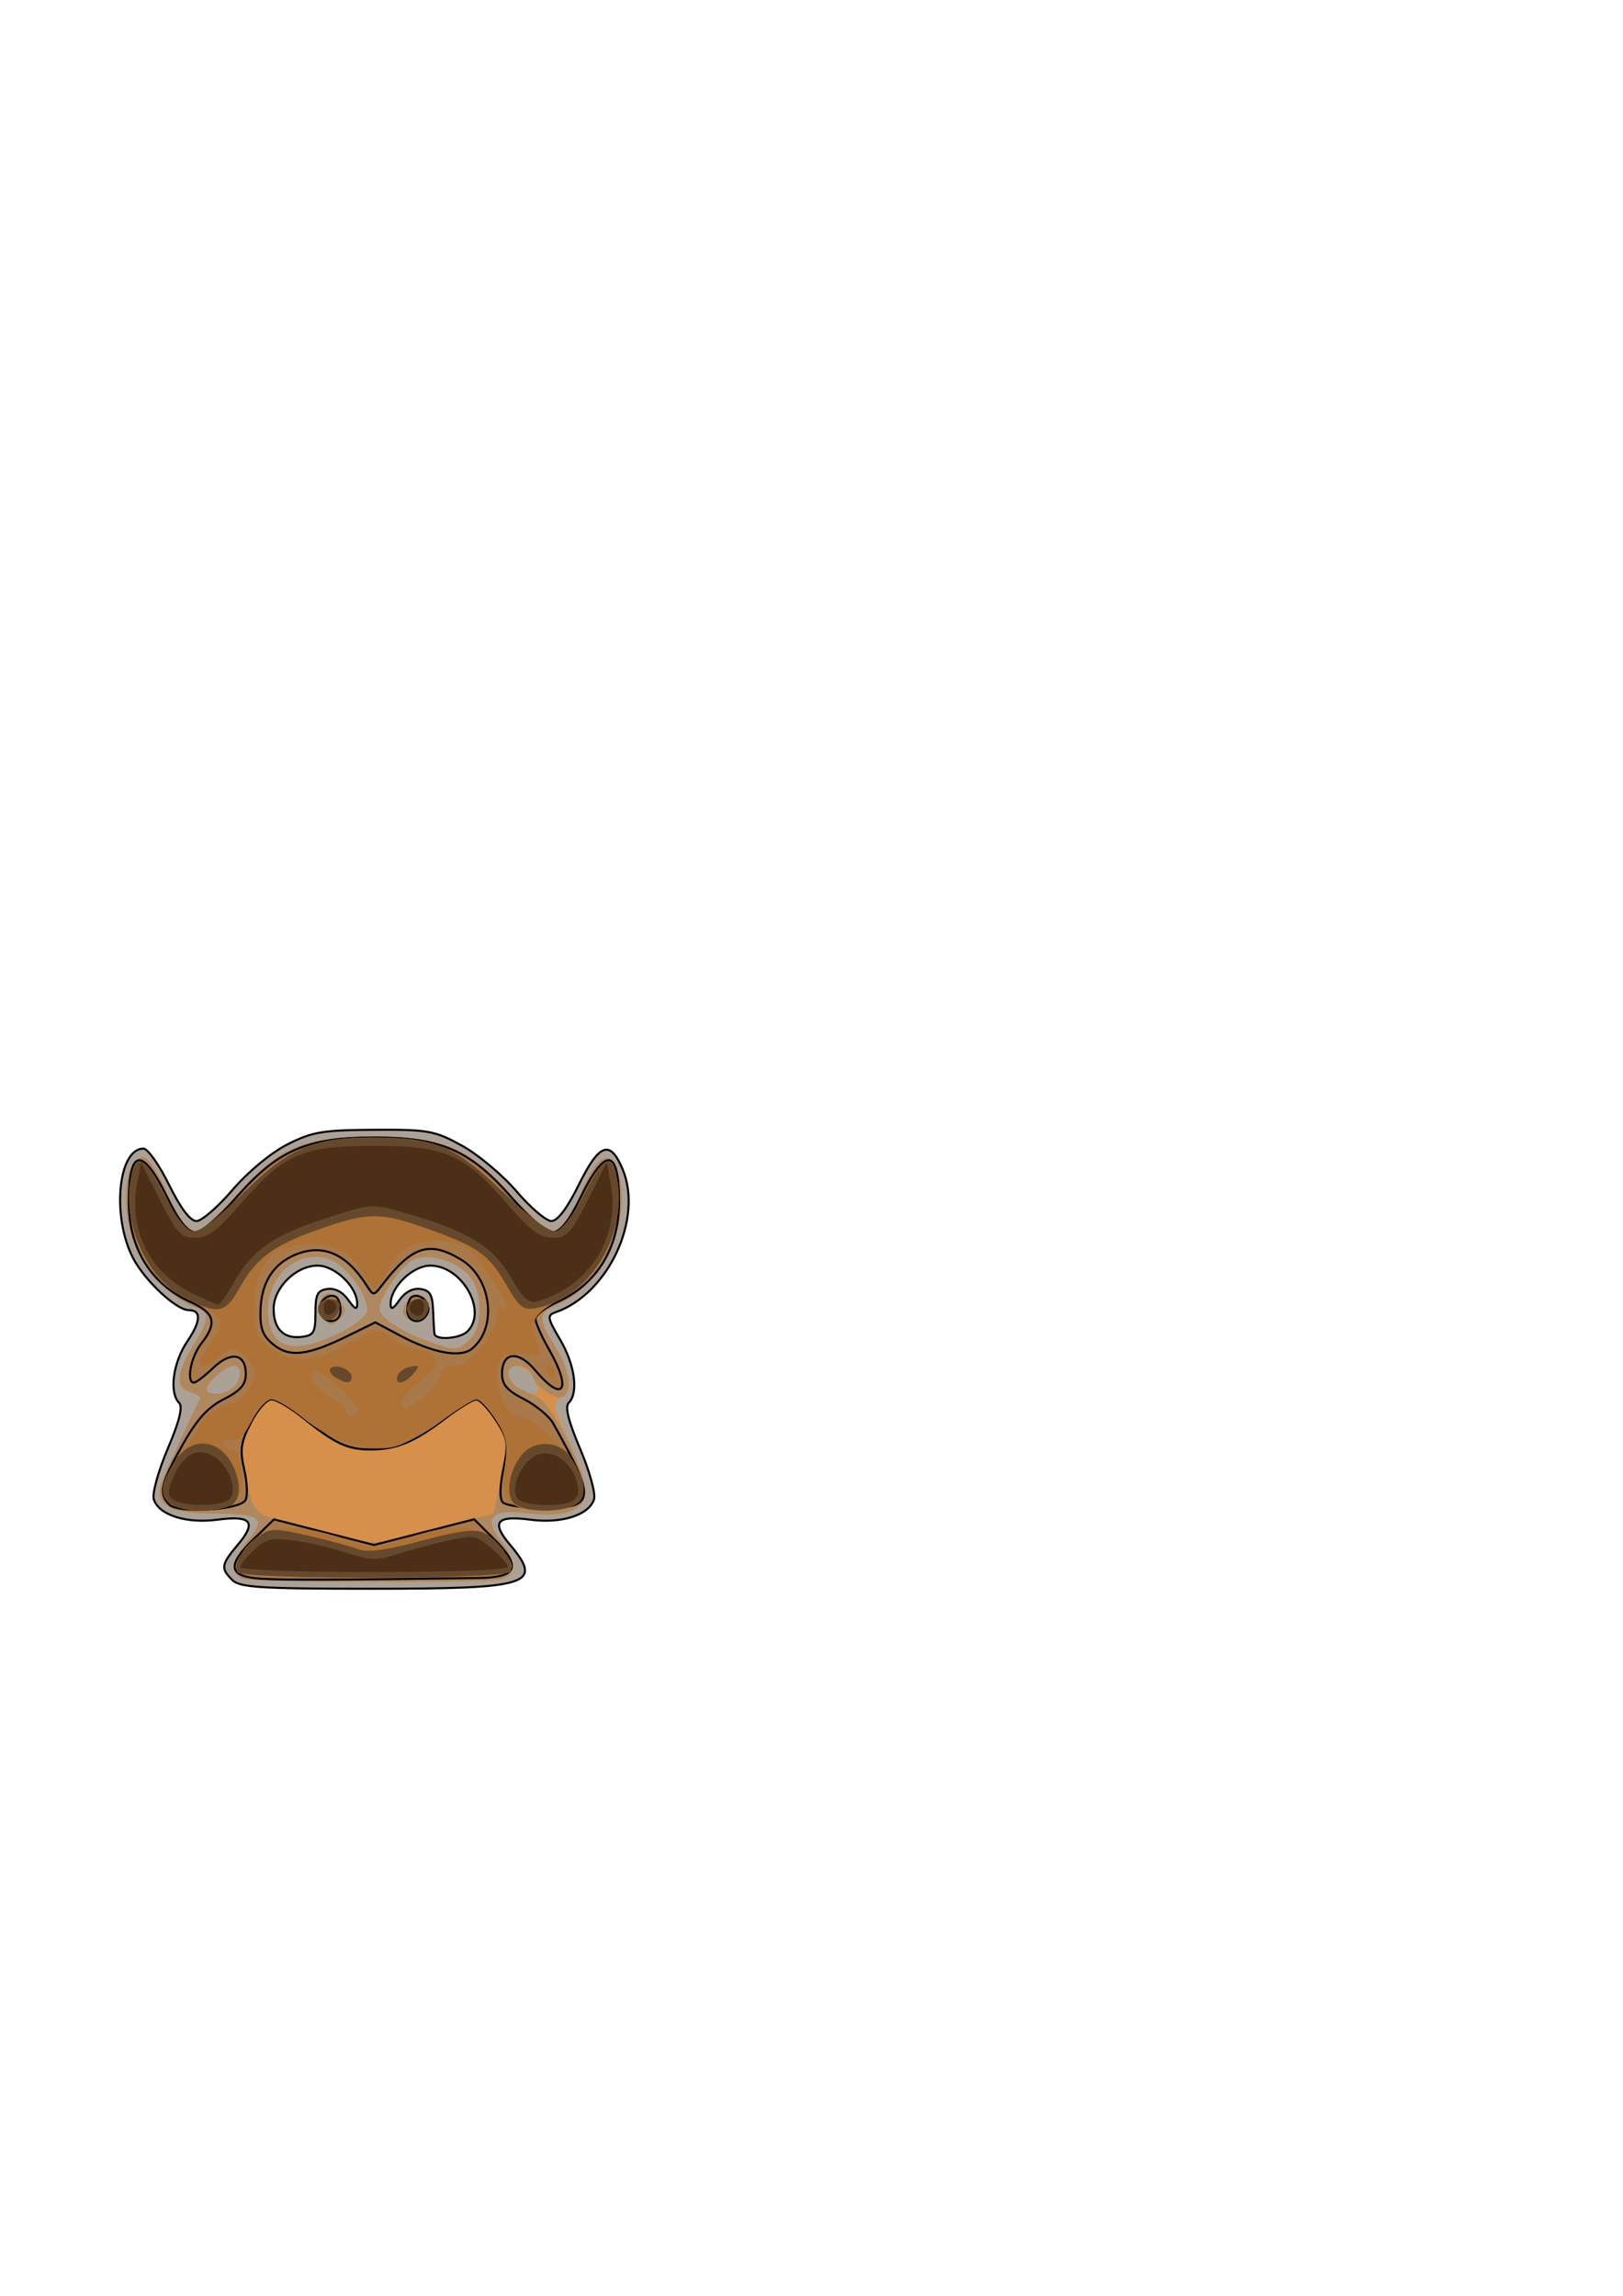 <?xml version="1.0" encoding="UTF-8" standalone="no"?>
<!-- Created with Inkscape (http://www.inkscape.org/) -->
<svg
   xmlns:dc="http://purl.org/dc/elements/1.1/"
   xmlns:cc="http://creativecommons.org/ns#"
   xmlns:rdf="http://www.w3.org/1999/02/22-rdf-syntax-ns#"
   xmlns:svg="http://www.w3.org/2000/svg"
   xmlns="http://www.w3.org/2000/svg"
   xmlns:sodipodi="http://sodipodi.sourceforge.net/DTD/sodipodi-0.dtd"
   xmlns:inkscape="http://www.inkscape.org/namespaces/inkscape"
   width="210mm"
   height="297mm"
   id="svg2"
   sodipodi:version="0.32"
   inkscape:version="0.46"
   sodipodi:docname="gnu.svg"
   inkscape:output_extension="org.inkscape.output.svg.inkscape">
  <defs
     id="defs4">
    <inkscape:perspective
       sodipodi:type="inkscape:persp3d"
       inkscape:vp_x="0 : 526.18109 : 1"
       inkscape:vp_y="0 : 1000 : 0"
       inkscape:vp_z="744.09448 : 526.18109 : 1"
       inkscape:persp3d-origin="372.04724 : 350.78739 : 1"
       id="perspective10" />
    <inkscape:perspective
       id="perspective2447"
       inkscape:persp3d-origin="372.04724 : 350.78739 : 1"
       inkscape:vp_z="744.09448 : 526.18109 : 1"
       inkscape:vp_y="0 : 1000 : 0"
       inkscape:vp_x="0 : 526.18109 : 1"
       sodipodi:type="inkscape:persp3d" />
    <clipPath
       clipPathUnits="userSpaceOnUse"
       id="clipPath2457">
      <rect
         style="opacity:1;fill:none;fill-opacity:1;fill-rule:nonzero;stroke:#000000;stroke-width:1;stroke-linecap:round;stroke-linejoin:miter;stroke-miterlimit:4;stroke-dasharray:none;stroke-dashoffset:0;stroke-opacity:1"
         id="rect2459"
         width="282.857"
         height="248.571"
         x="145.714"
         y="123.791" />
    </clipPath>
    <filter
       inkscape:collect="always"
       id="filter3319">
      <feGaussianBlur
         inkscape:collect="always"
         stdDeviation="1.0835808e-06"
         id="feGaussianBlur3321" />
    </filter>
  </defs>
  <sodipodi:namedview
     id="base"
     pagecolor="#ffffff"
     bordercolor="#666666"
     borderopacity="1.0"
     inkscape:pageopacity="0.0"
     inkscape:pageshadow="2"
     inkscape:zoom="0.7"
     inkscape:cx="333.30853"
     inkscape:cy="404.09428"
     inkscape:document-units="px"
     inkscape:current-layer="g2465"
     showgrid="false"
     inkscape:window-width="692"
     inkscape:window-height="678"
     inkscape:window-x="290"
     inkscape:window-y="41" />
  <g
     inkscape:label="Calque 1"
     inkscape:groupmode="layer"
     id="layer1">
    <g
       id="g2465"
       transform="translate(-100,417.143)">
      <path
         style="fill:#aba197;stroke:#000000;stroke-opacity:1;"
         d="M 213.586,355.387 C 207.846,349.647 208.128,347.864 216.311,338.139 C 225.664,327.023 222.977,323.698 206.417,325.895 C 191.1,327.927 177.653,323.641 175.212,315.95 C 174.339,313.199 177.392,302.108 182.009,291.258 C 187.752,277.763 189.509,270.678 187.59,268.759 C 182.617,263.786 184.606,249.007 191.644,238.636 C 198.283,228.852 198.544,223.461 192.376,223.461 C 186.286,223.461 170.93,209.167 165.136,198.105 C 154.553,177.898 157.687,144.461 170.164,144.461 C 172.242,144.461 177.872,152.429 182.674,162.168 C 188.332,173.641 193.044,179.875 196.059,179.875 C 198.618,179.875 206.554,173.036 213.695,164.677 C 221.237,155.849 232.458,146.533 240.466,142.45 C 252.606,136.26 257.673,135.4 282.857,135.257 C 309.431,135.106 312.48,135.653 325.835,142.974 C 333.741,147.308 345.788,157.384 352.606,165.364 C 359.424,173.345 367.096,179.875 369.656,179.875 C 372.671,179.875 377.382,173.641 383.04,162.168 C 393.089,141.789 398.377,139.924 404.508,154.597 C 414.593,178.733 397.5,215.359 371.938,224.386 C 367.386,225.994 367.532,226.963 373.981,237.968 C 381.167,250.23 383.004,263.88 378.124,268.759 C 376.205,270.678 377.962,277.763 383.705,291.258 C 388.322,302.108 391.375,313.199 390.502,315.95 C 388.061,323.641 374.614,327.927 359.298,325.895 C 342.737,323.698 340.05,327.023 349.403,338.139 C 365.791,357.614 359.35,359.668 281.869,359.668 C 227.318,359.668 217.235,359.036 213.586,355.387 z M 254.254,224.823 C 254.254,215.742 255.231,213.787 260.12,213.09 C 263.796,212.566 267.61,214.572 270.335,218.464 C 273.517,223.006 274.685,223.512 274.685,220.348 C 274.685,212.095 263.861,201.668 255.294,201.668 C 244.779,201.668 233.823,212.447 233.823,222.792 C 233.823,232.618 238.697,237.537 247.424,236.517 C 253.443,235.814 254.254,234.426 254.254,224.823 z M 328.623,233.812 C 338.561,223.874 325.986,201.668 310.42,201.668 C 301.853,201.668 291.03,212.095 291.03,220.348 C 291.03,223.512 292.197,223.006 295.379,218.464 C 298.104,214.572 301.918,212.566 305.594,213.09 C 310.244,213.753 311.529,215.903 311.793,223.461 C 311.975,228.705 312.282,233.915 312.474,235.038 C 313.032,238.307 325.04,237.395 328.623,233.812 z"
         id="path2479" />
      <path
         style="fill:#d6904b"
         d="M 219.521,355.009 C 212.731,353.315 213.626,345.081 221.634,335.564 C 230.51,325.015 227.381,322.892 202.962,322.892 C 182.041,322.892 174.881,318.072 179.274,306.946 C 181.203,302.06 194.854,272.346 197.757,266.713 C 198.238,265.78 196.13,264.362 193.072,263.563 C 185.693,261.633 186.072,254.448 194.252,241.168 C 202.528,227.731 202.728,224.334 195.384,222.003 C 183.194,218.134 168.531,201.446 164.185,186.494 C 159.648,170.891 160.98,154.972 167.258,149.762 C 170.158,147.356 172.143,148.652 176.497,155.795 C 179.548,160.798 182.048,166.259 182.054,167.93 C 182.068,172.123 192.736,185.323 196.111,185.323 C 197.626,185.323 206.425,177.176 215.663,167.218 C 238.308,142.811 247.032,139.147 282.678,139.072 C 317.98,138.998 327.407,142.983 350.455,167.725 C 359.471,177.404 368.088,185.323 369.603,185.323 C 372.978,185.323 383.646,172.123 383.66,167.93 C 383.666,166.259 386.166,160.798 389.217,155.795 C 395.745,145.086 401.259,147.316 403.51,161.574 C 407.132,184.514 392.553,212.535 372.724,220.749 C 362.921,224.81 362.781,227.072 371.463,241.168 C 379.19,253.714 380.08,263.001 373.887,266.467 C 370.09,268.591 370.581,271.108 377.973,287.41 C 382.594,297.601 386.374,308.864 386.374,312.439 C 386.374,321.248 375.708,325.015 357.283,322.713 C 340.038,320.558 336.102,325.168 345.252,336.8 C 352.69,346.256 352.529,353.245 344.831,355.129 C 337.691,356.876 226.58,356.77 219.521,355.009 z M 214.209,261.054 C 218.389,256.874 218.435,250.702 214.287,250.702 C 210.485,250.702 201.133,258.749 201.133,262.021 C 201.133,265.479 210.474,264.788 214.209,261.054 z M 361.361,257.512 C 358.15,250.464 348.236,247.995 348.236,254.243 C 348.236,259.278 353.934,264.323 359.619,264.323 C 363.799,264.323 364.038,263.387 361.361,257.512 z M 267.326,233.902 C 273.018,231.02 278.351,226.898 279.179,224.742 C 281.401,218.95 271.452,203.575 262.766,199.378 C 248.066,192.276 231.099,205.025 231.099,223.171 C 231.099,242.606 243.107,246.163 267.326,233.902 z M 258.482,227.718 C 254.885,223.383 256.293,215.288 260.645,215.288 C 262.007,215.288 264.698,217.189 266.626,219.511 C 269.507,222.982 269.403,224.461 266.044,227.82 C 262.412,231.453 261.572,231.441 258.482,227.718 z M 329.634,238.021 C 335.768,232.47 336.25,216.11 330.521,207.93 C 324.83,199.805 309.379,194.955 301.914,198.95 C 295.843,202.199 285.609,217.102 285.591,222.717 C 285.579,226.879 296.042,233.871 309.442,238.653 C 322.705,243.387 323.741,243.354 329.634,238.021 z M 297.678,225.923 C 294.8,221.265 303.883,213.431 307.717,217.265 C 309.425,218.973 310.085,222.292 309.184,224.64 C 307.298,229.553 300.397,230.323 297.678,225.923 z"
         id="path2477" />
      <path
         style="fill:#b0885f"
         d="M 219.521,355.009 C 212.731,353.315 213.626,345.081 221.634,335.564 C 230.51,325.015 227.381,322.892 202.962,322.892 C 182.041,322.892 174.881,318.072 179.274,306.946 C 181.203,302.06 194.854,272.346 197.757,266.713 C 198.238,265.78 196.13,264.362 193.072,263.563 C 185.693,261.633 186.072,254.448 194.252,241.168 C 202.528,227.731 202.728,224.334 195.384,222.003 C 183.194,218.134 168.531,201.446 164.185,186.494 C 159.648,170.891 160.98,154.972 167.258,149.762 C 170.158,147.356 172.143,148.652 176.497,155.795 C 179.548,160.798 182.048,166.259 182.054,167.93 C 182.068,172.123 192.736,185.323 196.111,185.323 C 197.626,185.323 206.425,177.176 215.663,167.218 C 238.308,142.811 247.032,139.147 282.678,139.072 C 317.98,138.998 327.407,142.983 350.455,167.725 C 359.471,177.404 368.088,185.323 369.603,185.323 C 372.978,185.323 383.646,172.123 383.66,167.93 C 383.666,166.259 386.166,160.798 389.217,155.795 C 395.745,145.086 401.259,147.316 403.51,161.574 C 407.132,184.514 392.553,212.535 372.724,220.749 C 362.921,224.81 362.781,227.072 371.463,241.168 C 378.398,252.427 380.148,262.799 375.589,265.616 C 371.997,267.836 362.129,261.3 360.281,255.476 C 358.308,249.26 347.498,248.981 348.718,255.177 C 349.202,257.639 351.437,260.51 353.685,261.558 C 355.932,262.606 360.223,264.659 363.219,266.121 C 369.895,269.377 385.945,300.997 386.194,311.382 C 386.431,321.328 376.706,325.14 357.283,322.713 C 340.038,320.558 336.102,325.168 345.252,336.8 C 352.69,346.256 352.529,353.245 344.831,355.129 C 337.691,356.876 226.58,356.77 219.521,355.009 z M 314.139,330.232 L 341.335,322.813 L 345.256,305.844 C 349.332,288.2 348.702,284.938 338.595,271.356 C 334.076,265.282 329.661,266.8 311.165,280.79 C 299.591,289.544 283.043,293.569 271.025,290.553 C 267.333,289.626 258.101,283.958 250.51,277.957 C 242.918,271.957 234.857,267.047 232.596,267.047 C 230.335,267.047 225.883,272.148 222.702,278.382 C 217.361,288.851 217.181,290.952 220.348,305.872 C 224.16,323.835 222.998,322.964 254.254,331.29 C 282.707,338.869 282.465,338.874 314.139,330.232 z M 214.209,261.054 C 218.389,256.874 218.435,250.702 214.287,250.702 C 210.485,250.702 201.133,258.749 201.133,262.021 C 201.133,265.479 210.474,264.788 214.209,261.054 z M 267.326,233.902 C 273.018,231.02 278.351,226.898 279.179,224.742 C 281.401,218.95 271.452,203.575 262.766,199.378 C 248.066,192.276 231.099,205.025 231.099,223.171 C 231.099,242.606 243.107,246.163 267.326,233.902 z M 258.482,227.718 C 254.885,223.383 256.293,215.288 260.645,215.288 C 262.007,215.288 264.698,217.189 266.626,219.511 C 269.507,222.982 269.403,224.461 266.044,227.82 C 262.412,231.453 261.572,231.441 258.482,227.718 z M 329.634,238.021 C 335.768,232.47 336.25,216.11 330.521,207.93 C 324.83,199.805 309.379,194.955 301.914,198.95 C 295.843,202.199 285.609,217.102 285.591,222.717 C 285.579,226.879 296.042,233.871 309.442,238.653 C 322.705,243.387 323.741,243.354 329.634,238.021 z M 297.678,225.923 C 294.8,221.265 303.883,213.431 307.717,217.265 C 309.425,218.973 310.085,222.292 309.184,224.64 C 307.298,229.553 300.397,230.323 297.678,225.923 z"
         id="path2475" />
      <path
         style="fill:#aa794a;stroke:#000000;stroke-opacity:1"
         d="M 227.693,354.751 C 211.516,353.713 210.619,348.399 224.374,335.067 L 233.994,325.743 L 258.425,332.002 L 282.857,338.26 L 307.372,331.981 L 331.886,325.701 L 341.81,335.625 C 355.197,349.012 353.065,354.154 334.02,354.42 C 265.352,355.381 238.791,355.463 227.693,354.751 z M 182.745,318.491 C 177.524,313.126 178.53,308.519 189.018,289.765 C 196.209,276.905 201.457,271.051 209.449,266.974 C 217.659,262.785 220.202,259.87 220.202,254.647 C 220.202,244.649 212.982,243.322 204.226,251.71 C 200.114,255.651 195.896,258.875 194.855,258.875 C 190.948,258.875 193.28,246.362 198.409,239.806 C 206.354,229.648 205.106,224.851 193.11,219.442 C 173.804,210.736 162.995,193.224 162.995,170.65 C 162.995,144.376 169.469,143.312 181.454,167.616 C 187.722,180.327 191.677,185.323 195.472,185.323 C 198.535,185.323 206.712,178.478 214.914,169.049 C 235.612,145.251 249.724,139.012 282.857,139.012 C 315.99,139.012 330.102,145.251 350.801,169.049 C 359.002,178.478 367.179,185.323 370.242,185.323 C 374.037,185.323 377.992,180.327 384.26,167.616 C 396.245,143.312 402.719,144.376 402.719,170.65 C 402.719,193.224 391.91,210.736 372.604,219.442 C 366.693,222.107 361.857,225.816 361.857,227.683 C 361.857,229.55 364.907,236.412 368.635,242.933 C 379.855,262.561 375.381,269.166 361.847,252.953 C 353.48,242.931 345.512,243.757 345.512,254.647 C 345.512,259.868 348.054,262.785 356.247,266.964 C 362.151,269.977 368.587,275.317 370.549,278.832 C 391.692,316.715 391.23,320.18 365.042,320.146 C 355.924,320.134 347.307,318.908 345.892,317.422 C 344.275,315.724 344.387,309.624 346.193,301.014 C 348.818,288.499 348.499,286.431 342.523,277.211 C 338.923,271.658 334.622,267.099 332.964,267.081 C 331.307,267.062 324.326,271.342 317.45,276.592 C 302.488,288.016 293.884,291.564 281.139,291.564 C 269.941,291.564 263.754,288.669 248.347,276.221 C 242.102,271.175 235.078,267.047 232.739,267.047 C 230.399,267.047 225.858,272.196 222.647,278.49 C 217.707,288.173 217.216,291.707 219.452,301.477 C 220.905,307.826 221.152,314.544 220.002,316.405 C 217.012,321.242 187.054,322.92 182.745,318.491 z M 270.249,235.939 L 283.519,229.414 L 295.715,235.899 C 311.815,244.459 325.265,246.899 330.843,242.269 C 343.332,231.904 340.444,207.866 325.624,198.829 C 310.016,189.312 301.54,192.016 286.839,211.202 C 282.745,216.545 282.601,216.55 279.356,211.441 C 269.399,195.766 257.868,190.773 244.455,196.329 C 233.495,200.869 227.74,210.124 227.382,223.79 C 227.153,232.502 228.531,236.068 233.76,240.302 C 241.676,246.712 250.48,245.659 270.249,235.939 z M 256.495,224.548 C 254.776,220.066 260.458,214.592 264.339,216.991 C 265.534,217.73 266.512,220.713 266.512,223.621 C 266.512,229.995 258.857,230.703 256.495,224.548 z M 299.202,223.621 C 299.202,220.713 300.18,217.73 301.375,216.991 C 305.257,214.592 310.939,220.066 309.219,224.548 C 306.857,230.703 299.202,229.995 299.202,223.621 z"
         id="path2473" />
      <path
         style="fill:#ae7237;filter:url(#filter3319)"
         d="M 216.18,351.599 C 213.895,347.902 218.946,339.063 226.277,333.928 C 234.412,328.23 248.861,328.609 267.459,335.007 C 282.695,340.25 283.065,340.25 298.532,335.074 C 321.856,327.269 333.323,327.991 343.22,337.888 C 347.722,342.39 350.898,347.6 350.277,349.465 C 348.836,353.793 218.815,355.863 216.18,351.599 z M 184.107,318.587 C 177.014,314.456 178.287,306.983 188.328,293.816 C 193.271,287.333 198.117,279.934 199.096,277.374 C 200.076,274.813 204.918,271.677 209.858,270.406 C 215.643,268.917 220.138,265.414 222.488,260.563 C 225.679,253.977 225.54,252.371 221.385,247.78 C 215.602,241.39 212.554,241.211 206.272,246.895 C 197.718,254.637 194.539,249.758 202.202,240.651 C 206.128,235.985 208.688,230.515 207.891,228.495 C 207.094,226.475 200.038,221.758 192.21,218.012 C 180.255,212.292 176.779,208.835 170.486,196.412 C 163.208,182.043 161.316,168.712 164.741,155.927 C 167.243,146.586 171.627,149.846 180.702,167.796 C 185.578,177.441 190.938,184.343 193.99,184.909 C 197.411,185.543 205.591,179.414 218.688,166.405 C 240.962,144.279 253.152,139.012 282.084,139.012 C 312.688,139.012 322.238,142.988 345.872,165.568 C 359.356,178.451 368.803,185.447 371.932,184.869 C 374.721,184.353 380.406,176.99 385.102,167.813 C 394.317,149.801 398.494,146.673 400.973,155.927 C 404.441,168.875 402.523,182.351 395.223,196.325 C 389.398,207.476 384.692,212.323 374.111,218.071 C 360.337,225.553 358.471,229.442 363.237,240.732 C 365.045,245.017 364.208,245.625 357.474,244.919 C 353.141,244.464 348.064,245.039 346.192,246.196 C 338.563,250.911 345.146,275.219 354.05,275.219 C 360.849,275.219 382.479,297.422 384.838,306.823 C 387.327,316.739 381.148,321.561 366.104,321.443 C 348.946,321.309 344.57,316.491 346.81,300.203 C 348.385,288.756 347.701,285.205 342.323,276.906 C 338.833,271.521 334.667,267.099 333.065,267.081 C 331.462,267.062 323.604,271.932 315.603,277.902 C 307.601,283.872 296.841,289.547 291.693,290.513 C 278.865,292.919 261.922,287.364 248.347,276.301 C 242.102,271.211 235.078,267.047 232.739,267.047 C 230.399,267.047 226.004,271.91 222.972,277.854 C 219.2,285.247 216.17,288.167 213.382,287.097 C 211.14,286.237 209.305,286.89 209.305,288.549 C 209.305,290.207 211.01,291.564 213.094,291.564 C 218.772,291.564 220.477,310.827 215.324,316.762 C 210.684,322.107 192.023,323.198 184.107,318.587 z M 274.685,271.814 C 274.685,268.681 257.856,253.426 254.399,253.426 C 249.461,253.426 254.194,262.132 261.064,265.685 C 265.559,268.009 269.236,271.105 269.236,272.565 C 269.236,274.025 270.462,275.219 271.961,275.219 C 273.459,275.219 274.685,273.687 274.685,271.814 z M 309.417,263.443 C 312.789,260.408 315.547,256.3 315.547,254.313 C 315.547,252.325 318.463,250.702 322.034,250.702 C 329.614,250.702 342.788,235.153 342.788,226.206 C 342.788,223.021 344.014,221.173 345.512,222.099 C 350.427,225.136 348.385,220.162 338.768,205.674 C 331.263,194.366 327.468,191.14 320.465,190.112 C 305.675,187.941 295.3,192.369 290.222,203.017 C 287.718,208.268 284.73,212.556 283.582,212.547 C 282.434,212.537 279.4,208.849 276.84,204.35 C 271.104,194.268 260.405,189.869 246.081,191.702 C 231.595,193.555 224.89,202.475 224.247,220.747 C 223.816,232.981 224.678,235.347 231.725,241.276 C 242.151,250.049 251.724,249.734 270.213,240.009 C 285.321,232.061 285.381,232.054 292.031,237.284 C 295.699,240.169 301.114,242.53 304.065,242.53 C 307.017,242.53 310.868,244.26 312.623,246.375 C 315.189,249.467 313.919,251.666 306.146,257.595 C 300.829,261.651 296.478,266.735 296.478,268.893 C 296.478,273.325 300.165,271.772 309.417,263.443 z M 257.489,227.15 C 253.633,223.294 255.815,218.012 261.264,218.012 C 265.072,218.012 266.625,219.492 266.031,222.554 C 265.059,227.568 260.408,230.069 257.489,227.15 z M 301.075,227.15 C 297.219,223.294 299.401,218.012 304.85,218.012 C 308.658,218.012 310.211,219.492 309.617,222.554 C 308.645,227.568 303.995,230.069 301.075,227.15 z M 367.305,253.426 C 367.305,251.928 367.846,250.702 368.507,250.702 C 369.167,250.702 370.466,251.928 371.392,253.426 C 372.318,254.924 371.777,256.15 370.19,256.15 C 368.604,256.15 367.305,254.924 367.305,253.426 z"
         id="path2471" />
      <path
         style="fill:#66492c"
         d="M 216.151,351.551 C 213.822,347.784 219.252,338.622 226.711,333.735 C 232.365,330.031 234.923,330.036 251.079,333.782 C 261.007,336.085 271.969,339.048 275.439,340.368 C 279.856,342.047 289.064,340.793 306.139,336.185 C 324.05,331.351 332.12,330.307 336.515,332.253 C 343.83,335.491 352.08,347.481 349.673,351.375 C 347.351,355.131 218.468,355.301 216.151,351.551 z M 184.107,318.587 C 177.838,314.936 178.089,309.214 185.01,298.015 C 194.525,282.62 211.466,286.903 216.208,305.901 C 217.359,310.513 216.784,314.997 214.724,317.479 C 210.861,322.134 191.406,322.839 184.107,318.587 z M 350.99,317.479 C 347.013,312.687 349.391,300.587 355.681,293.607 C 361.98,286.618 373.985,287.519 379.128,295.367 C 386.711,306.941 387.508,315.283 381.344,318.582 C 373.287,322.894 354.931,322.227 350.99,317.479 z M 263.867,256.257 C 261.663,254.863 260.691,252.891 261.706,251.876 C 264.199,249.383 271.961,252.554 271.961,256.065 C 271.961,259.525 269.14,259.592 263.867,256.257 z M 294.433,255.469 C 295.057,253.596 297.878,251.616 300.703,251.069 C 305.146,250.208 305.346,250.667 302.187,254.474 C 297.866,259.681 292.815,260.329 294.433,255.469 z M 257.489,227.15 C 253.633,223.294 255.815,218.012 261.264,218.012 C 265.072,218.012 266.625,219.492 266.031,222.554 C 265.059,227.568 260.408,230.069 257.489,227.15 z M 301.075,227.15 C 297.219,223.294 299.401,218.012 304.85,218.012 C 308.658,218.012 310.211,219.492 309.617,222.554 C 308.645,227.568 303.995,230.069 301.075,227.15 z M 189.984,217.23 C 170.537,207.137 158.714,178.425 164.741,155.927 C 167.243,146.586 171.627,149.846 180.702,167.796 C 185.578,177.441 190.938,184.343 193.99,184.909 C 197.411,185.543 205.591,179.414 218.688,166.405 C 240.962,144.279 253.152,139.012 282.084,139.012 C 312.688,139.012 322.238,142.988 345.872,165.568 C 359.356,178.451 368.803,185.447 371.932,184.869 C 374.721,184.353 380.406,176.99 385.102,167.813 C 394.317,149.801 398.494,146.673 400.973,155.927 C 408.501,184.028 389.608,216.966 362.907,222.294 C 355.746,223.722 354.332,222.637 347.014,210.094 C 338.594,195.661 332.842,191.829 305.441,182.402 C 285.441,175.521 278.901,175.762 255.097,184.255 C 233.099,192.104 225.362,197.954 216.78,213.223 C 210.084,225.136 206.307,225.701 189.984,217.23 z"
         id="path2469" />
      <path
         style="fill:#4b3017;"
         d="M 217.478,349.246 C 217.478,348.009 220.499,344.159 224.191,340.69 C 229.996,335.237 232.669,334.623 243.941,336.154 C 251.111,337.128 262.795,339.849 269.906,342.201 C 280.526,345.714 284.601,345.894 292.733,343.21 C 298.178,341.413 309.292,338.395 317.431,336.503 C 331.649,333.198 332.544,333.327 340.233,339.797 C 344.635,343.501 348.236,347.648 348.236,349.013 C 348.236,350.437 320.375,351.495 282.857,351.495 C 246.899,351.495 217.478,350.483 217.478,349.246 z M 185.034,316.291 C 181.815,314.253 181.766,312.482 184.727,305.332 C 189.568,293.645 196.97,289.994 205.067,295.3 C 212.729,300.32 216.648,313.201 211.506,316.462 C 206.779,319.46 189.868,319.351 185.034,316.291 z M 354.034,316.355 C 349.136,313.253 353.239,300.239 360.67,295.305 C 367.961,290.464 378.277,295.793 381.724,306.181 C 384.86,315.631 381.305,318.722 367.305,318.722 C 362.061,318.722 356.089,317.657 354.034,316.355 z M 258.34,222.099 C 258.34,219.602 259.872,218.069 261.745,218.693 C 265.602,219.979 265.178,224.36 261.064,225.731 C 259.566,226.23 258.34,224.596 258.34,222.099 z M 301.092,224.443 C 298.916,222.266 301.376,218.012 304.811,218.012 C 306.221,218.012 307.374,219.851 307.374,222.099 C 307.374,226.311 304.16,227.511 301.092,224.443 z M 192.879,214.607 C 172.91,204.519 162.822,183.77 167.052,161.487 L 168.992,151.271 L 178.29,169.659 C 186.536,185.968 188.477,188.047 195.453,188.047 C 201.684,188.047 206.286,184.621 217.605,171.555 C 238.784,147.108 247.978,143.099 282.857,143.099 C 317.736,143.099 326.93,147.108 348.109,171.555 C 359.429,184.621 364.03,188.047 370.262,188.047 C 377.237,188.047 379.178,185.968 387.425,169.659 L 396.723,151.271 L 398.662,161.487 C 403.564,187.307 388.623,211.516 363.111,219.09 C 358.596,220.431 356.055,218.171 349.541,207.017 C 340.763,191.987 328.617,184.65 297.995,175.881 C 281.84,171.254 281.755,171.26 258.893,178.697 C 233.428,186.981 223.256,194.13 214.325,210.021 C 211.012,215.915 207.562,220.737 206.657,220.737 C 205.752,220.737 199.552,217.978 192.879,214.607 z"
         id="path2467" />
    </g>
  </g>
</svg>
